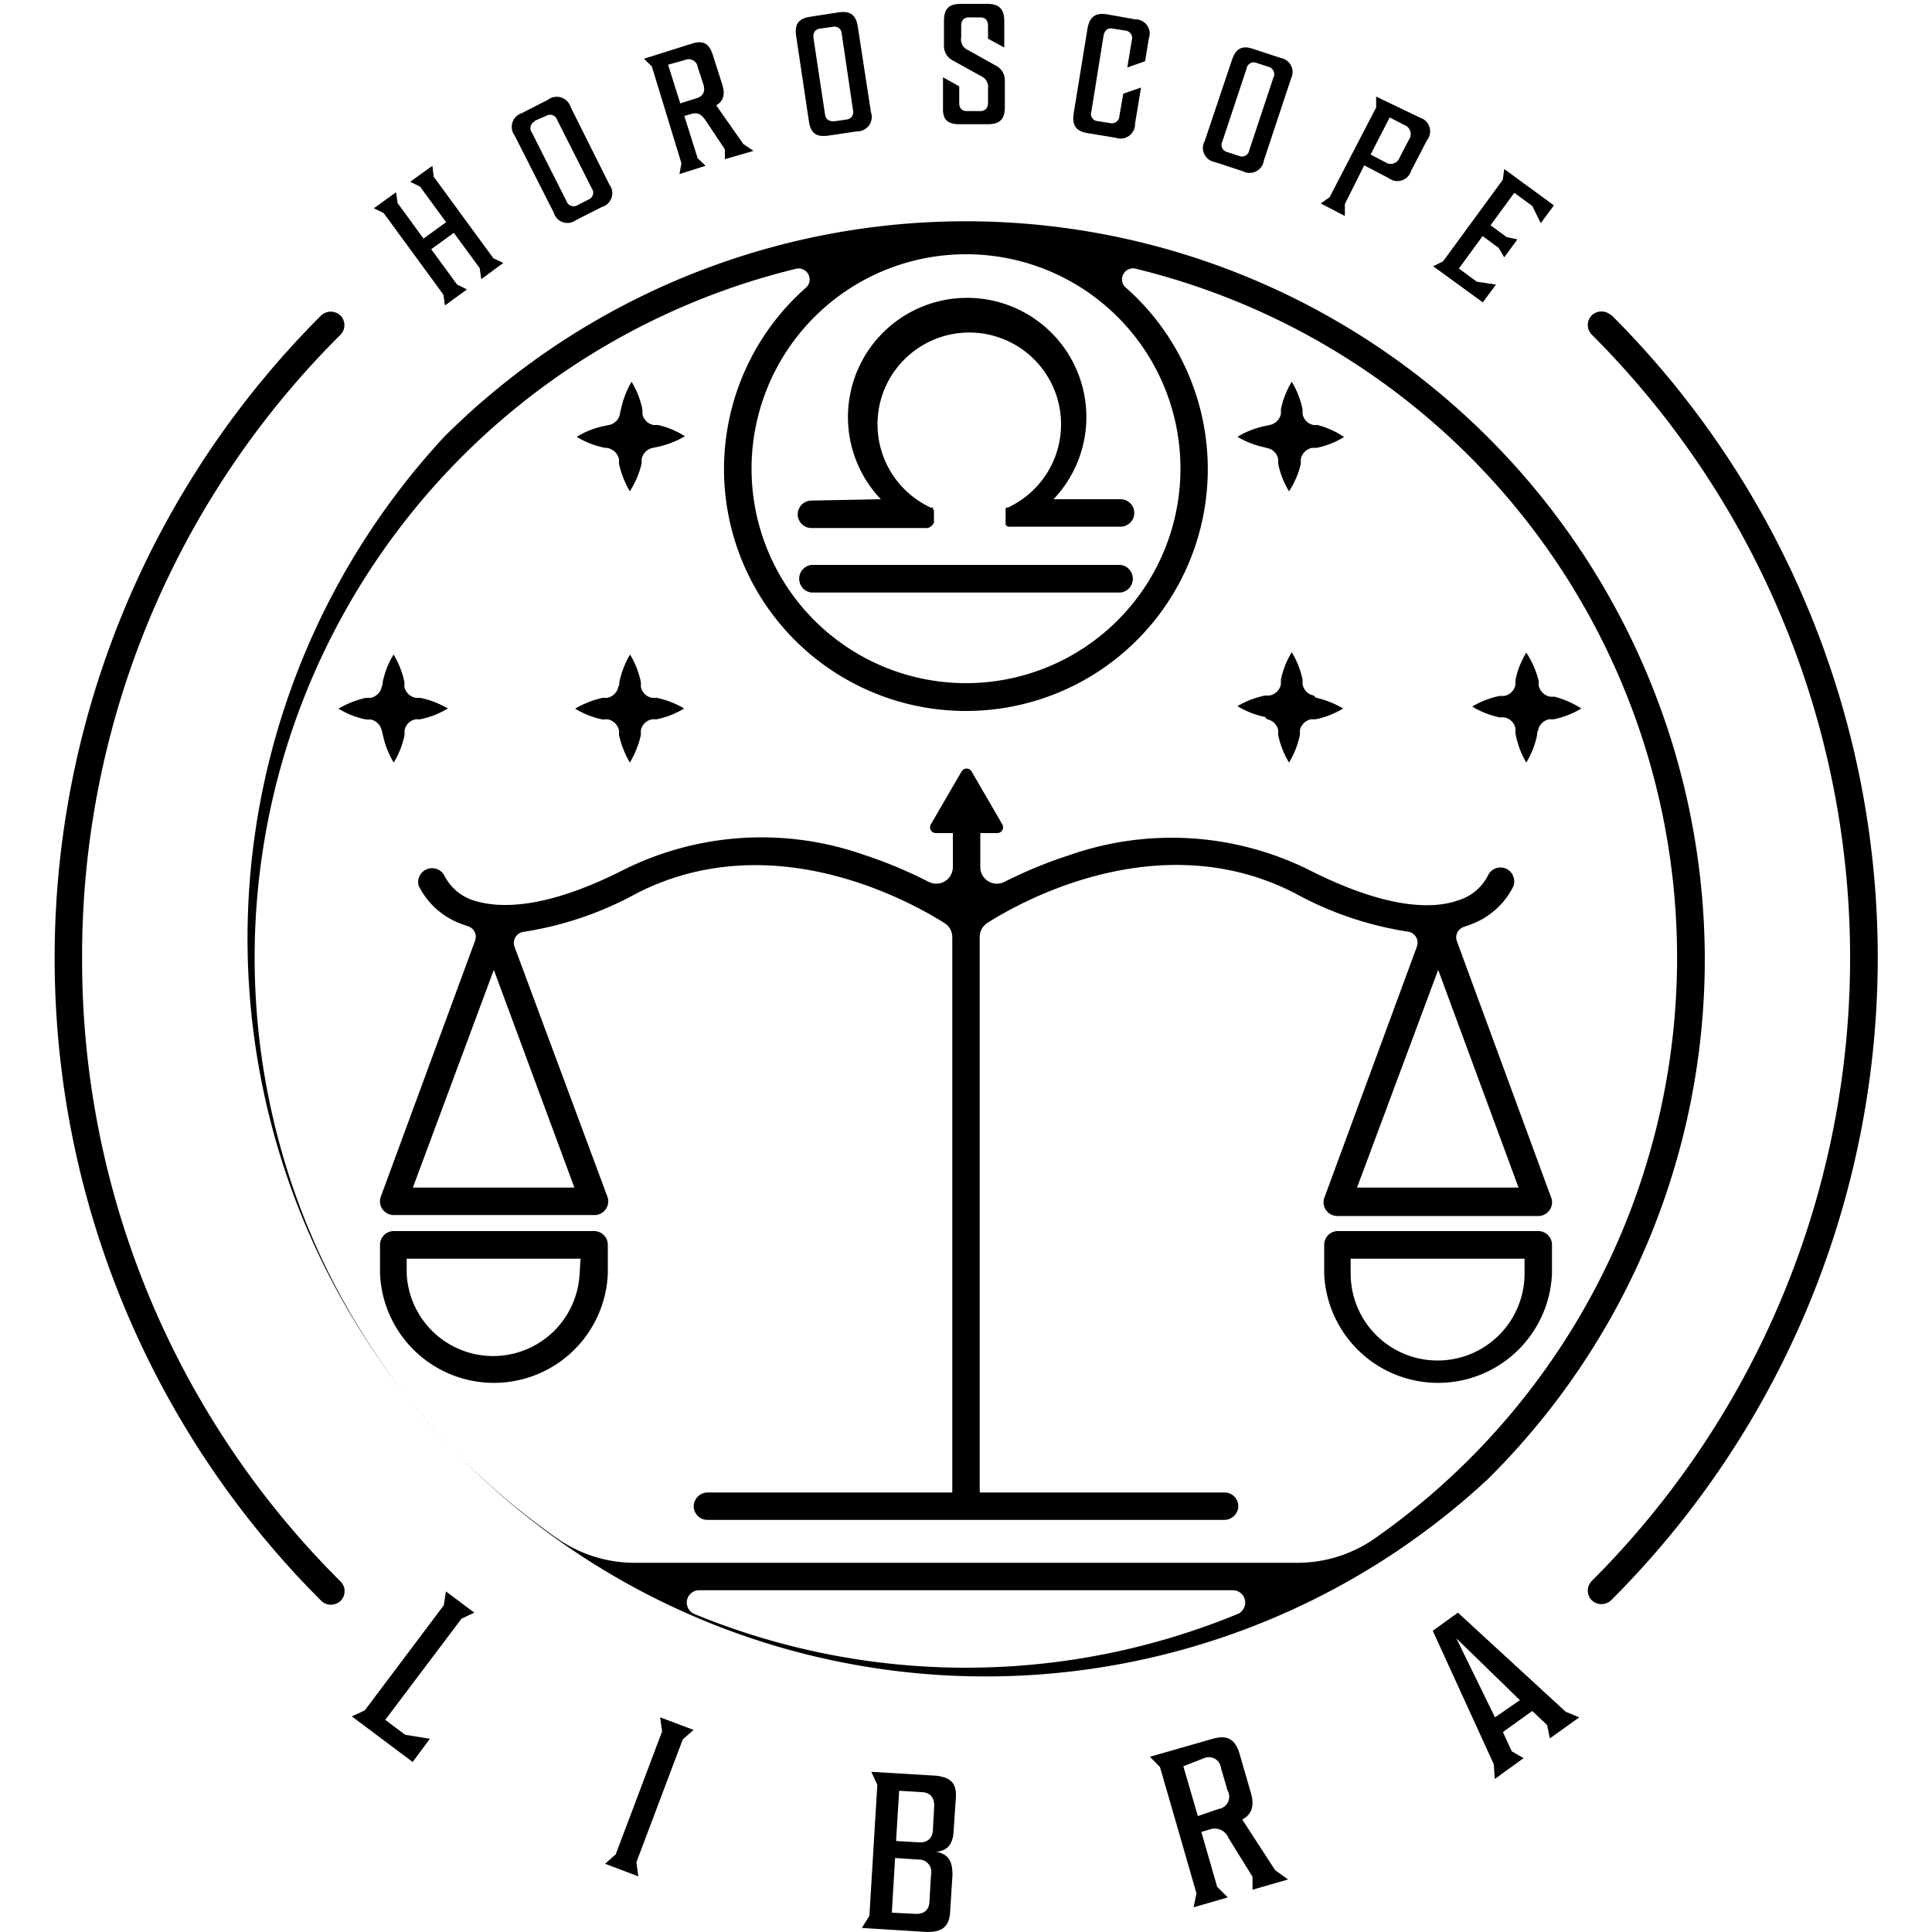 <svg id="Layer_1" data-name="Layer 1" xmlns="http://www.w3.org/2000/svg" viewBox="0 0 100 100"><path d="M42,25.91a.71.71,0,0,0,0,1.42h5.94a.16.16,0,0,0,.09,0h0l.11-.05,0,0,.08-.06,0,0,.07-.08h0a.47.47,0,0,0,.05-.1h0a.24.24,0,0,0,0-.08.14.14,0,0,0,0-.06.13.13,0,0,0,0-.06s0-.05,0-.08h0a.11.11,0,0,0,0-.05v-.08a.14.14,0,0,1,0-.06.64.64,0,0,0,0-.07l0-.06,0-.06s0,0-.05,0a.21.21,0,0,0,0-.06l0-.05-.05,0-.07,0,0,0a4.75,4.75,0,1,1,4,0l0,0-.07,0,0,0-.05.05,0,.05,0,.06,0,.06,0,.06s0,.05,0,.07,0,0,0,.06a.19.19,0,0,1,0,.08v.05h0a.19.19,0,0,0,0,.08.13.13,0,0,0,0,.06s0,0,0,.06l0,.08h0l0,0a.25.25,0,0,0,0,.07l0,0s0,0,.05.05l.06.05.05,0,.06,0,.06,0,.07,0,.06,0H58a.71.71,0,1,0,0-1.42H54.53a6.17,6.17,0,1,0-8.94,0Z"/><path d="M58,29.24H42a.72.72,0,0,0,0,1.43H58a.72.72,0,0,0,0-1.43Z"/><path d="M88.24,49.58A38.25,38.25,0,0,0,23,22.6,38.2,38.2,0,0,0,77,76.57,37.89,37.89,0,0,0,88.24,49.58ZM61.1,24.23A11.1,11.1,0,1,1,50,13.16,11.09,11.09,0,0,1,61.1,24.23ZM36.19,82.31H63.81a.64.64,0,0,1,.25,1.23,36.94,36.94,0,0,1-28.12,0A.64.64,0,0,1,36.19,82.31Zm31-1.42H32.86A7,7,0,0,1,28.8,79.6,36.69,36.69,0,0,1,41.17,13.92a.57.57,0,0,1,.51,1,12.52,12.52,0,1,0,16.63,0,.57.57,0,0,1,.52-1A36.7,36.7,0,0,1,71.2,79.6,7,7,0,0,1,67.14,80.89Z"/><polygon points="22.95 15.25 23.03 15.81 24.17 14.98 23.66 14.73 22.32 12.9 23.49 12.05 24.83 13.88 24.91 14.45 26.05 13.61 25.54 13.37 22.45 9.15 22.38 8.58 21.23 9.41 21.74 9.66 23.09 11.5 21.92 12.35 20.58 10.51 20.5 9.95 19.35 10.78 19.86 11.03 22.95 15.25"/><path d="M28.66,11a.74.74,0,0,0,1.16.39l1.34-.68a.74.74,0,0,0,.38-1.16l-2-4a.75.75,0,0,0-1.17-.39L27,5.86A.74.74,0,0,0,26.63,7Zm-1-4.74L28.26,6a.39.39,0,0,1,.58.21l1.79,3.54a.38.38,0,0,1-.17.58l-.57.29a.39.39,0,0,1-.57-.21L27.53,6.86A.38.38,0,0,1,27.69,6.28Z"/><path d="M35.27,8.45l-.1.56,1.35-.43-.41-.39L35.42,6l.32-.09c.37-.12.56,0,.78.32l1,1.5,0,.51L39,7.81l-.53-.36-1.4-2c.39-.22.47-.57.31-1.09l-.49-1.53c-.18-.57-.49-.76-1.08-.57l-2.48.78.41.4Zm.17-5.34a.48.48,0,0,1,.68.38l.29.89c.1.34,0,.59-.34.7l-.86.27-.63-2Z"/><path d="M41.87,6.29c.09.59.37.82,1,.73l1.49-.22a.75.75,0,0,0,.72-1L44.4,1.38c-.09-.59-.37-.83-1-.74L41.93.87c-.61.09-.81.39-.72,1Zm.58-4.81.64-.09a.38.38,0,0,1,.48.37l.58,3.93a.39.39,0,0,1-.35.5l-.63.09c-.28,0-.43-.1-.47-.38L42.11,2C42.07,1.71,42.17,1.52,42.45,1.48Z"/><path d="M49.63,6.43l1.5,0c.62,0,.87-.26.88-.85l0-1.39a.84.84,0,0,0-.46-.79L50.12,2.6a.6.6,0,0,1-.37-.67V1.34c0-.28.14-.45.42-.44h.56c.29,0,.41.17.41.45V2l.84.46,0-1.38c0-.59-.24-.87-.85-.88l-1.4,0c-.62,0-.86.26-.87.85l0,1.27a.84.84,0,0,0,.44.8l1.46.81a.62.62,0,0,1,.38.67v.72c0,.27-.15.44-.43.43h-.66c-.28,0-.41-.17-.4-.45V4.47L48.81,4l0,1.55C48.78,6.14,49,6.42,49.63,6.43Z"/><path d="M56.29,6.89l1.46.24a.75.75,0,0,0,1-.73l.31-1.87-.92.32L57.94,6a.39.39,0,0,1-.49.37l-.63-.1a.37.37,0,0,1-.33-.5l.63-3.92c.05-.27.2-.42.48-.37l.63.1a.39.39,0,0,1,.35.51l-.23,1.4.92-.32L59.46,2a.74.74,0,0,0-.71-1L57.29.74c-.61-.09-.89.14-1,.73l-.72,4.42C55.49,6.48,55.68,6.79,56.29,6.89Z"/><path d="M62.89,8.39l1.43.47a.75.75,0,0,0,1.1-.56l1.41-4.25A.74.74,0,0,0,66.29,3l-1.43-.47c-.59-.2-.9,0-1.09.56L62.36,7.29A.74.74,0,0,0,62.89,8.39Zm.38-1.07,1.25-3.76a.38.38,0,0,1,.53-.3l.61.2a.39.39,0,0,1,.25.56L64.66,7.78a.38.38,0,0,1-.53.29l-.61-.2A.38.38,0,0,1,63.27,7.32Z"/><path d="M69.61,10.56l1-2,1.27.66a.74.74,0,0,0,1.16-.38l.82-1.58a.74.74,0,0,0-.36-1.17L71.23,5v.56l-2.41,4.65-.46.32,1.25.65Zm2.32-4.48.78.4a.5.5,0,0,1,.21.76l-.47.9a.49.49,0,0,1-.74.26L70.94,8Z"/><polygon points="77.43 14.73 76.44 14.58 75.51 13.9 76.74 12.22 77.57 12.83 77.86 13.32 78.54 12.39 77.98 12.27 77.15 11.66 78.38 9.98 79.31 10.66 79.75 11.55 80.43 10.63 77.86 8.75 77.78 9.31 74.69 13.53 74.18 13.78 76.75 15.65 77.43 14.73"/><polygon points="22.97 83.09 18.88 88.53 18.21 88.84 21.36 91.2 22.25 90 20.97 89.79 19.94 89.02 23.89 83.78 24.55 83.47 23.08 82.37 22.97 83.09"/><polygon points="34.27 89.62 31.87 95.98 31.32 96.47 33.04 97.12 32.94 96.39 35.34 90.03 35.9 89.54 34.17 88.89 34.27 89.62"/><path d="M48.45,91.91l-3.35-.2.31.67L45,99.16l-.39.63L48,100c.8,0,1.14-.3,1.18-1.07l.12-1.9c0-.7-.22-1.06-.83-1.18.58-.07.85-.39.89-1.07l.11-1.67C49.54,92.34,49.25,92,48.45,91.91Zm-.34,6.46c0,.46-.25.72-.74.69L46.16,99l.17-2.83,1.21.08a.64.64,0,0,1,.65.78Zm.24-4.83-.06,1.12c0,.45-.26.73-.73.7l-1.18-.07.16-2.6,1.18.07C48.19,92.79,48.38,93.08,48.35,93.54Z"/><path d="M64.3,94.18c.51-.28.64-.73.44-1.4l-.58-2c-.22-.75-.62-1-1.39-.78l-3.25.93.52.53L61.93,98l-.15.72,1.77-.51L63,97.66l-.82-2.84.41-.12a.77.77,0,0,1,1,.44l1.24,2,0,.67,1.84-.53-.67-.48Zm-1.22-.55L62,94l-.75-2.58L62.33,91a.63.63,0,0,1,.87.52l.34,1.16A.64.64,0,0,1,63.08,93.63Z"/><path d="M75.46,83.47l-1.3.94,3.16,6.91.05.76L78.86,91l-.61-.35-.46-1,1.52-1.09.77.73.14.69,1.52-1.09-.7-.29Zm1.92,5.42-2-4.09L78.67,88Z"/><path d="M83.39,16.32a.73.73,0,0,0-1,0,.71.71,0,0,0,0,1,45.59,45.59,0,0,1,0,64.51.71.71,0,0,0,0,1,.74.74,0,0,0,.5.2.73.73,0,0,0,.51-.21,47,47,0,0,0,0-66.52Z"/><path d="M4.25,49.58A45.31,45.31,0,0,1,17.62,17.33a.71.71,0,0,0,0-1,.73.73,0,0,0-1,0,47,47,0,0,0,0,66.52.71.71,0,0,0,.51.21.74.74,0,0,0,.5-.2.71.71,0,0,0,0-1A45.33,45.33,0,0,1,4.25,49.58Z"/><path d="M67,46.22a17.73,17.73,0,0,0,5.86,2,.58.58,0,0,1,.48.77l-4.79,13a.7.7,0,0,0,.29.84.71.71,0,0,0,.4.11H79.6a.69.69,0,0,0,.4-.11.7.7,0,0,0,.29-.84L75.41,48.72a.57.57,0,0,1,.38-.75l.25-.09a4,4,0,0,0,2.29-2,.73.73,0,0,0-.4-.93.72.72,0,0,0-.93.4,2.56,2.56,0,0,1-1.52,1.25c-1.24.44-3.6.53-7.8-1.61a16,16,0,0,0-12.35-.72A23.24,23.24,0,0,0,52,45.64a.86.86,0,0,1-1.26-.76V43.12h.88a.3.3,0,0,0,.26-.45l-1.59-2.74a.3.3,0,0,0-.52,0l-1.59,2.74a.3.3,0,0,0,.26.45h.88v1.76a.86.86,0,0,1-1.26.76,23.24,23.24,0,0,0-3.36-1.4A16,16,0,0,0,32.32,45c-4.2,2.14-6.56,2-7.8,1.61A2.57,2.57,0,0,1,23,45.32a.72.72,0,0,0-1.33.53,4,4,0,0,0,2.29,2l.25.09a.57.57,0,0,1,.38.75L19.71,61.94a.7.7,0,0,0,.29.84.69.69,0,0,0,.4.11H30.73a.71.71,0,0,0,.69-1L26.63,49a.58.58,0,0,1,.48-.77,17.73,17.73,0,0,0,5.86-2c6.93-3.53,14,.34,15.92,1.55a.86.86,0,0,1,.4.73V77.25H36.65a.73.73,0,0,0-.74.64.71.71,0,0,0,.71.78H63.35a.73.73,0,0,0,.74-.64.71.71,0,0,0-.71-.78H50.71V48.5a.86.86,0,0,1,.4-.73C53,46.56,60.1,42.69,67,46.22Zm3.24,15.25L74.44,50.2,78.6,61.47Zm-48.87,0L25.56,50.2l4.17,11.27Z"/><path d="M30.75,63.72H20.38a.71.71,0,0,0-.71.72v1.48a5.9,5.9,0,0,0,11.79,0V64.44A.71.71,0,0,0,30.75,63.72ZM30,65.92a4.48,4.48,0,0,1-8.95,0v-.77h9Z"/><path d="M79.62,63.72H69.25a.71.71,0,0,0-.71.72v1.48a5.9,5.9,0,0,0,11.79,0V64.44A.71.71,0,0,0,79.62,63.72Zm-.71,2.2a4.48,4.48,0,0,1-9,0v-.77h9Z"/><path d="M19.82,38.05a4.51,4.51,0,0,0,.56,1.42,4.51,4.51,0,0,0,.56-1.42c0-.08,0-.16,0-.24a.71.71,0,0,1,.58-.58l.23,0a4.47,4.47,0,0,0,1.43-.56,4.68,4.68,0,0,0-1.43-.55l-.23,0a.74.74,0,0,1-.59-.58,2,2,0,0,0,0-.24,4.42,4.42,0,0,0-.56-1.42,4.42,4.42,0,0,0-.56,1.42c0,.08,0,.16-.05.23a.72.72,0,0,1-.58.59l-.24,0a4.94,4.94,0,0,0-1.42.56,4.42,4.42,0,0,0,1.42.56l.24,0a.74.74,0,0,1,.58.58C19.79,37.89,19.8,38,19.82,38.05Z"/><path d="M31.45,37.23a.75.75,0,0,1,.59.58c0,.08,0,.16,0,.24a5.05,5.05,0,0,0,.56,1.42,4.8,4.8,0,0,0,.57-1.42c0-.08,0-.16,0-.24a.72.72,0,0,1,.59-.58l.23,0a4.42,4.42,0,0,0,1.42-.56,4.63,4.63,0,0,0-1.42-.55l-.23,0a.72.72,0,0,1-.59-.58,2,2,0,0,0,0-.24,4.42,4.42,0,0,0-.56-1.42,4.63,4.63,0,0,0-.55,1.42c0,.08,0,.16-.05.23a.74.74,0,0,1-.58.59l-.24,0a4.94,4.94,0,0,0-1.42.56,4.42,4.42,0,0,0,1.42.56Z"/><path d="M31.45,23.19a.75.75,0,0,1,.59.59c0,.07,0,.15,0,.23a4.94,4.94,0,0,0,.56,1.42A4.7,4.7,0,0,0,33.21,24c0-.08,0-.16,0-.24a.74.74,0,0,1,.59-.58l.23-.05a4.63,4.63,0,0,0,1.42-.55A4.42,4.42,0,0,0,34.07,22L33.84,22a.72.72,0,0,1-.59-.58,1.55,1.55,0,0,0,0-.23,4.47,4.47,0,0,0-.56-1.43,4.68,4.68,0,0,0-.55,1.43,1.55,1.55,0,0,0-.05.23.72.72,0,0,1-.58.58l-.24.05a4.42,4.42,0,0,0-1.42.56,4.42,4.42,0,0,0,1.42.56Z"/><path d="M80.46,36.06l-.23,0a.75.75,0,0,1-.59-.59c0-.07,0-.15,0-.23A4.66,4.66,0,0,0,79,33.78a4.42,4.42,0,0,0-.56,1.42c0,.08,0,.16,0,.24a.72.72,0,0,1-.58.58l-.24,0a4.63,4.63,0,0,0-1.42.55,4.42,4.42,0,0,0,1.42.56l.23,0a.72.72,0,0,1,.59.58,2,2,0,0,0,0,.24A4.51,4.51,0,0,0,79,39.47a4.51,4.51,0,0,0,.56-1.42c0-.08,0-.16.05-.24a.72.72,0,0,1,.58-.58l.23,0a4.47,4.47,0,0,0,1.43-.56A5,5,0,0,0,80.46,36.06Z"/><path d="M65.58,37.23a.71.71,0,0,1,.58.58c0,.08,0,.16,0,.24a4.51,4.51,0,0,0,.56,1.42,4.51,4.51,0,0,0,.56-1.42,2,2,0,0,0,0-.24.74.74,0,0,1,.58-.58l.24,0a4.42,4.42,0,0,0,1.42-.56,4.94,4.94,0,0,0-1.42-.56L68,36a.72.72,0,0,1-.58-.59c0-.07,0-.15,0-.23a4.42,4.42,0,0,0-.56-1.42,4.42,4.42,0,0,0-.56,1.42c0,.08,0,.16,0,.24a.74.74,0,0,1-.59.58l-.23,0a4.68,4.68,0,0,0-1.43.55,4.47,4.47,0,0,0,1.43.56Z"/><path d="M65.58,23.19a.72.72,0,0,1,.58.58c0,.08,0,.16,0,.24a4.42,4.42,0,0,0,.56,1.42A4.42,4.42,0,0,0,67.33,24c0-.08,0-.16,0-.23a.74.74,0,0,1,.58-.59l.24,0a4.42,4.42,0,0,0,1.42-.56A4.42,4.42,0,0,0,68.2,22L68,22a.71.71,0,0,1-.58-.58c0-.08,0-.16,0-.23a4.47,4.47,0,0,0-.56-1.43,4.47,4.47,0,0,0-.56,1.43c0,.07,0,.15,0,.23a.74.74,0,0,1-.59.58l-.23.05a4.47,4.47,0,0,0-1.43.56,4.68,4.68,0,0,0,1.43.55Z"/></svg>